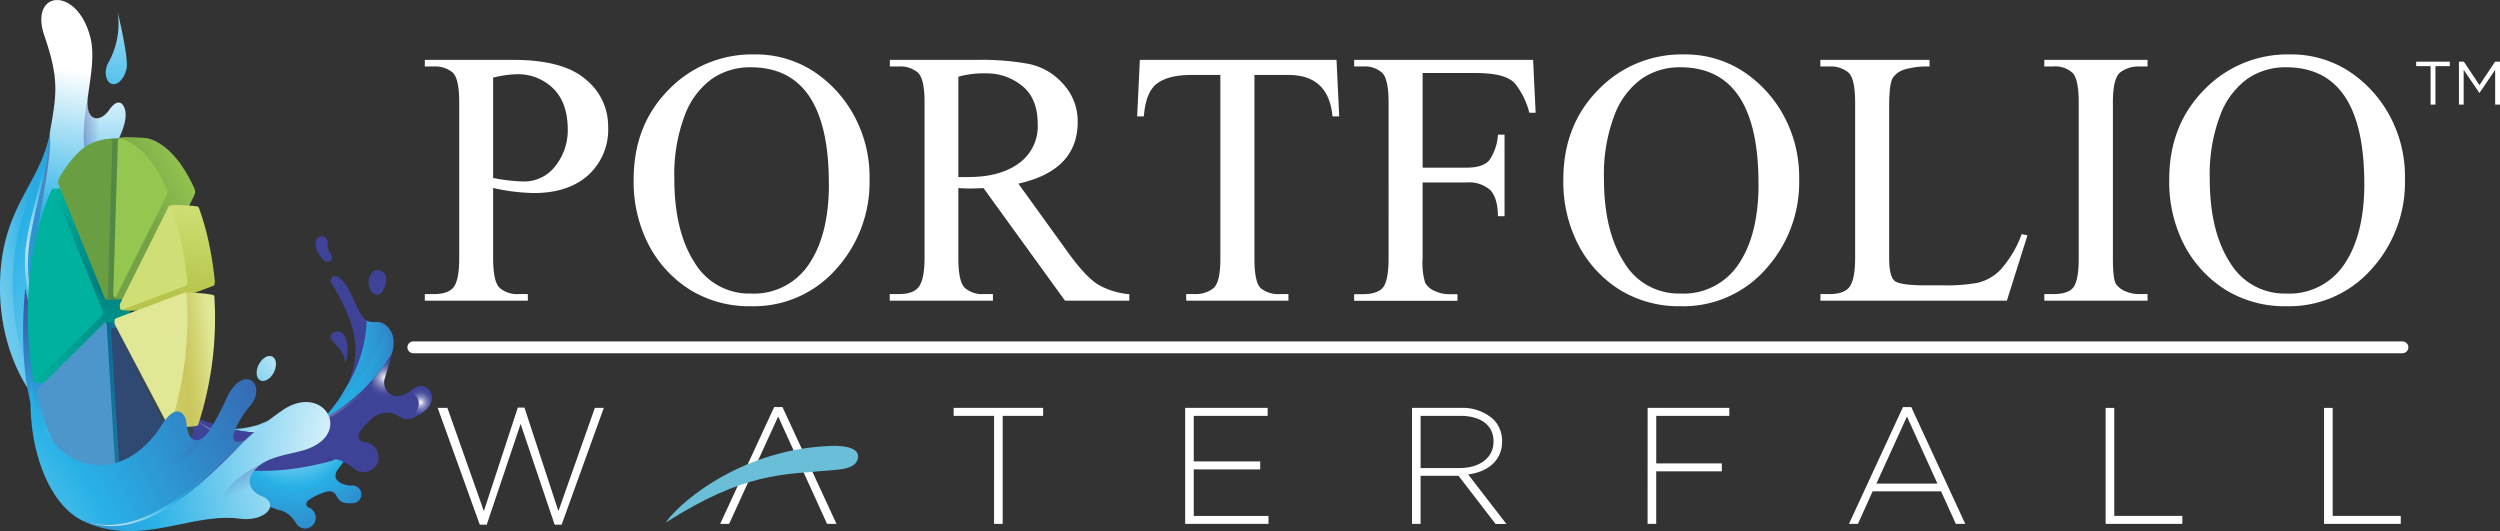 <svg xmlns="http://www.w3.org/2000/svg" xmlns:xlink="http://www.w3.org/1999/xlink" width="921.98" height="195.86" viewBox="0 0 921.98 195.86">
  <rect x="0" y="0" width="921.98" height="195.86" fill="#333333" stroke="none"/>
  <defs>
    <style>
      .cls-1 {
        fill: url(#radial-gradient);
      }

      .cls-2 {
        fill: url(#linear-gradient);
      }

      .cls-3 {
        opacity: 0.1;
      }

      .cls-21, .cls-3 {
        isolation: isolate;
      }

      .cls-4 {
        fill: url(#radial-gradient-2);
      }

      .cls-5 {
        fill: url(#radial-gradient-3);
      }

      .cls-6 {
        fill: url(#linear-gradient-2);
      }

      .cls-7 {
        fill: url(#linear-gradient-3);
      }

      .cls-8 {
        fill: url(#radial-gradient-4);
      }

      .cls-9 {
        fill: url(#radial-gradient-5);
      }

      .cls-10 {
        fill: url(#radial-gradient-6);
      }

      .cls-11 {
        fill: url(#radial-gradient-7);
      }

      .cls-12 {
        fill: url(#radial-gradient-8);
      }

      .cls-13 {
        fill: url(#radial-gradient-9);
      }

      .cls-14 {
        fill: url(#radial-gradient-10);
      }

      .cls-15 {
        fill: url(#radial-gradient-11);
      }

      .cls-16 {
        fill: url(#linear-gradient-4);
      }

      .cls-17 {
        fill: url(#linear-gradient-5);
      }

      .cls-18 {
        fill: url(#radial-gradient-12);
      }

      .cls-19 {
        fill: url(#radial-gradient-13);
      }

      .cls-20 {
        fill: url(#radial-gradient-14);
      }

      .cls-21 {
        opacity: 0;
      }

      .cls-22, .cls-23, .cls-24, .cls-25, .cls-26, .cls-27, .cls-28, .cls-29, .cls-30, .cls-31, .cls-32, .cls-47, .cls-48, .cls-49, .cls-50, .cls-51, .cls-52, .cls-55 {
        fill-rule: evenodd;
      }

      .cls-22 {
        fill: url(#radial-gradient-15);
      }

      .cls-23 {
        fill: url(#linear-gradient-6);
      }

      .cls-24 {
        fill: url(#radial-gradient-16);
      }

      .cls-25 {
        fill: url(#linear-gradient-7);
      }

      .cls-26 {
        fill: url(#linear-gradient-8);
      }

      .cls-27 {
        fill: url(#radial-gradient-17);
      }

      .cls-28 {
        fill: url(#radial-gradient-18);
      }

      .cls-29 {
        fill: url(#linear-gradient-9);
      }

      .cls-30 {
        fill: url(#linear-gradient-10);
      }

      .cls-31 {
        fill: url(#linear-gradient-11);
      }

      .cls-32 {
        fill: url(#radial-gradient-19);
      }

      .cls-33 {
        fill: url(#linear-gradient-12);
      }

      .cls-34 {
        fill: url(#linear-gradient-13);
      }

      .cls-35 {
        fill: url(#linear-gradient-14);
      }

      .cls-36 {
        fill: url(#linear-gradient-15);
      }

      .cls-37 {
        fill: url(#linear-gradient-16);
      }

      .cls-38 {
        fill: url(#linear-gradient-17);
      }

      .cls-39 {
        fill: url(#linear-gradient-18);
      }

      .cls-40 {
        fill: #e0e895;
      }

      .cls-41 {
        fill: #2f4972;
      }

      .cls-42 {
        fill: #4c96cc;
      }

      .cls-43 {
        fill: #00b19d;
      }

      .cls-44 {
        fill: #699e42;
      }

      .cls-45 {
        fill: #95c64f;
      }

      .cls-46 {
        fill: #cfdf75;
      }

      .cls-47 {
        fill: url(#radial-gradient-20);
      }

      .cls-48 {
        fill: url(#radial-gradient-21);
      }

      .cls-49 {
        fill: url(#linear-gradient-19);
      }

      .cls-50 {
        fill: url(#radial-gradient-22);
      }

      .cls-51 {
        fill: url(#radial-gradient-23);
      }

      .cls-52 {
        fill: url(#linear-gradient-20);
      }

      .cls-53 {
        fill: #fff;
      }

      .cls-54 {
        fill: #6bbed7;
      }

      .cls-55 {
        fill: url(#radial-gradient-24);
      }
    </style>
    <radialGradient id="radial-gradient" cx="6665.43" cy="-23788.09" r="67.6" gradientTransform="translate(20240.14 6863.76) rotate(-90) scale(1 0.85)" gradientUnits="userSpaceOnUse">
      <stop offset="0" stop-color="#fff"/>
      <stop offset="0.5" stop-color="#28b1e6"/>
      <stop offset="1" stop-color="#3e4398"/>
    </radialGradient>
    <linearGradient id="linear-gradient" x1="5708.76" y1="-22369.55" x2="5709.02" y2="-22369.38" gradientTransform="matrix(0, 1, 1, 0, 22495.31, -5545.5)" gradientUnits="userSpaceOnUse">
      <stop offset="0.01" stop-color="#2e6791"/>
      <stop offset="0.39" stop-color="#5cbe87"/>
      <stop offset="1" stop-color="#47c2da"/>
    </linearGradient>
    <radialGradient id="radial-gradient-2" cx="9200.43" cy="-23316.57" r="69.1" gradientTransform="matrix(-0.3, 0.94, 0.79, 0.35, 21325.83, -283.15)" xlink:href="#radial-gradient"/>
    <radialGradient id="radial-gradient-3" cx="-1321.03" cy="-3332.36" r="29.38" gradientTransform="matrix(0.85, 0, 0, -1.45, 1217.35, -4664.33)" gradientUnits="userSpaceOnUse">
      <stop offset="0" stop-color="#fff"/>
      <stop offset="0.5" stop-color="#28b1e6"/>
    </radialGradient>
    <linearGradient id="linear-gradient-2" x1="8694.38" y1="-21969.63" x2="8694.36" y2="-21969.63" gradientTransform="matrix(-0.35, 0.94, 0.94, 0.35, 23767.21, -283.29)" gradientUnits="userSpaceOnUse">
      <stop offset="0.01" stop-color="#3a7093"/>
      <stop offset="0.39" stop-color="#5cbe87"/>
      <stop offset="1" stop-color="#47c2da"/>
    </linearGradient>
    <linearGradient id="linear-gradient-3" x1="8739.91" y1="-22034.83" x2="8739.91" y2="-22034.83" xlink:href="#linear-gradient-2"/>
    <radialGradient id="radial-gradient-4" cx="9200.53" cy="-23308.21" r="47.48" gradientTransform="matrix(-0.3, 0.94, 0.79, 0.35, 21325.5, -283.27)" xlink:href="#radial-gradient"/>
    <radialGradient id="radial-gradient-5" cx="9165.84" cy="-23329.26" r="25.91" gradientTransform="matrix(-0.3, 0.94, 0.79, 0.35, 21325.5, -283.27)" xlink:href="#radial-gradient"/>
    <radialGradient id="radial-gradient-6" cx="9178.63" cy="-22914.02" r="56.69" gradientTransform="matrix(-0.3, 0.94, 0.68, 0.3, 18519.74, -1528.42)" xlink:href="#radial-gradient"/>
    <radialGradient id="radial-gradient-7" cx="7862.24" cy="-29046.22" r="99.18" gradientTransform="matrix(0.85, 0.04, 0.03, -1.05, -5551.56, -30605.7)" gradientUnits="userSpaceOnUse">
      <stop offset="0" stop-color="#fff"/>
      <stop offset="0.37" stop-color="#72c2ec"/>
      <stop offset="0.5" stop-color="#28b1e6"/>
      <stop offset="1" stop-color="#3e4398"/>
    </radialGradient>
    <radialGradient id="radial-gradient-8" cx="8778.93" cy="-22103.56" r="23.82" gradientTransform="matrix(-0.35, 0.94, 0.92, 0.35, 23555.78, -283.27)" gradientUnits="userSpaceOnUse">
      <stop offset="0" stop-color="#fff"/>
      <stop offset="0.12" stop-color="#fff" stop-opacity="0.79"/>
      <stop offset="0.24" stop-color="#fff" stop-opacity="0.58"/>
      <stop offset="0.37" stop-color="#fff" stop-opacity="0.4"/>
      <stop offset="0.5" stop-color="#fff" stop-opacity="0.26"/>
      <stop offset="0.63" stop-color="#fff" stop-opacity="0.15"/>
      <stop offset="0.75" stop-color="#fff" stop-opacity="0.06"/>
      <stop offset="0.88" stop-color="#fff" stop-opacity="0.02"/>
      <stop offset="1" stop-color="#fff" stop-opacity="0"/>
    </radialGradient>
    <radialGradient id="radial-gradient-9" cx="155.07" cy="-4407.5" r="5.24" gradientTransform="matrix(1, 0, 0, -1, 0, -4259.09)" xlink:href="#radial-gradient-8"/>
    <radialGradient id="radial-gradient-10" cx="141.95" cy="-4398.4" r="7.34" gradientTransform="matrix(1, 0, 0, -1, 0, -4259.09)" xlink:href="#radial-gradient-8"/>
    <radialGradient id="radial-gradient-11" cx="-1290.83" cy="-4400.25" fx="-1322.589" fy="-4362.953" r="54.05" gradientTransform="matrix(0.85, 0, 0, -1, 1217.35, -4259.09)" xlink:href="#radial-gradient"/>
    <linearGradient id="linear-gradient-4" x1="119.56" y1="-4396.44" x2="145.12" y2="-4396.44" gradientTransform="matrix(1, 0, 0, -1, 0, -4259.09)" gradientUnits="userSpaceOnUse">
      <stop offset="0" stop-color="#23b1e6"/>
      <stop offset="1" stop-color="#23b1e6" stop-opacity="0"/>
    </linearGradient>
    <linearGradient id="linear-gradient-5" x1="8720.1" y1="-21991.86" x2="8719.66" y2="-21991.86" xlink:href="#linear-gradient-2"/>
    <radialGradient id="radial-gradient-12" cx="78.79" cy="-4417.12" r="9.39" gradientTransform="matrix(1, 0, 0, -1, 0, -4259.09)" xlink:href="#radial-gradient-8"/>
    <radialGradient id="radial-gradient-13" cx="110.7" cy="-4404.23" r="26.13" gradientTransform="matrix(1, 0, 0, -1, 0, -4259.09)" xlink:href="#radial-gradient-8"/>
    <radialGradient id="radial-gradient-14" cx="-1304.95" cy="-4410.37" r="74.37" gradientTransform="matrix(0.85, 0, 0, -1, 1217.35, -4259.09)" gradientUnits="userSpaceOnUse">
      <stop offset="0" stop-color="#fff"/>
      <stop offset="0.38" stop-color="#28b1e6"/>
      <stop offset="1" stop-color="#3e4398"/>
    </radialGradient>
    <radialGradient id="radial-gradient-15" cx="15379.64" cy="-2070.78" r="376.82" gradientTransform="translate(8272.71 -1450.33) rotate(180) scale(0.53 0.7)" xlink:href="#radial-gradient"/>
    <linearGradient id="linear-gradient-6" x1="10718.55" y1="-4415.83" x2="10775.09" y2="-4415.83" gradientTransform="translate(10795.08 -4259.09) rotate(180)" gradientUnits="userSpaceOnUse">
      <stop offset="0" stop-color="#3e4398"/>
      <stop offset="1" stop-color="#3e4398" stop-opacity="0"/>
    </linearGradient>
    <radialGradient id="radial-gradient-16" cx="15535.67" cy="-1947.17" r="347.15" gradientTransform="translate(8272.71 -1450.33) rotate(180) scale(0.53 0.7)" gradientUnits="userSpaceOnUse">
      <stop offset="0.47" stop-color="#fff"/>
      <stop offset="0.7" stop-color="#28b1e6"/>
      <stop offset="1" stop-color="#216fb6"/>
    </radialGradient>
    <linearGradient id="linear-gradient-7" x1="10777.31" y1="-4287.94" x2="10777.31" y2="-4360.81" xlink:href="#linear-gradient-6"/>
    <linearGradient id="linear-gradient-8" x1="10773.9" y1="-4306.58" x2="10758.22" y2="-4306.58" xlink:href="#linear-gradient-6"/>
    <radialGradient id="radial-gradient-17" cx="15473.48" cy="-2304.82" r="331.24" gradientTransform="translate(8272.71 -1450.33) rotate(180) scale(0.53 0.7)" xlink:href="#radial-gradient"/>
    <radialGradient id="radial-gradient-18" cx="15608.02" cy="-2199.67" r="95.02" gradientTransform="translate(8272.71 -1450.33) rotate(180) scale(0.53 0.7)" xlink:href="#radial-gradient"/>
    <linearGradient id="linear-gradient-9" x1="10768.44" y1="-4392.43" x2="10757.42" y2="-4410.57" xlink:href="#linear-gradient-6"/>
    <linearGradient id="linear-gradient-10" x1="10731.69" y1="-4396.02" x2="10763.81" y2="-4396.02" xlink:href="#linear-gradient-6"/>
    <linearGradient id="linear-gradient-11" x1="10824.06" y1="-4360.3" x2="10783.65" y2="-4360.3" gradientTransform="translate(10795.08 -4259.09) rotate(180)" gradientUnits="userSpaceOnUse">
      <stop offset="0" stop-color="#fff"/>
      <stop offset="1" stop-color="#fff" stop-opacity="0"/>
    </linearGradient>
    <radialGradient id="radial-gradient-19" cx="-279.17" cy="-4240.4" r="113.12" gradientTransform="matrix(0.95, 0, 0, -0.95, 267.28, -3821.15)" xlink:href="#radial-gradient"/>
    <linearGradient id="linear-gradient-12" x1="29.4" y1="-4400.97" x2="29.4" y2="-4329.32" gradientTransform="matrix(1, 0, 0, -1, 0, -4259.09)" gradientUnits="userSpaceOnUse">
      <stop offset="0" stop-color="#00b19d"/>
      <stop offset="0.51" stop-color="#00807f"/>
      <stop offset="1" stop-color="#00b19d"/>
    </linearGradient>
    <linearGradient id="linear-gradient-13" x1="23.79" y1="-4409.26" x2="53.07" y2="-4409.26" gradientTransform="matrix(1, 0, 0, -1, 0, -4259.09)" gradientUnits="userSpaceOnUse">
      <stop offset="0" stop-color="#4c96cc"/>
      <stop offset="0.5" stop-color="#046689"/>
      <stop offset="1" stop-color="#4c96cc"/>
    </linearGradient>
    <linearGradient id="linear-gradient-14" x1="56.34" y1="-4438.41" x2="56.34" y2="-4379.66" gradientTransform="matrix(1, 0, 0, -1, 0, -4259.09)" gradientUnits="userSpaceOnUse">
      <stop offset="0.5" stop-color="#3b454e"/>
      <stop offset="1" stop-color="#2f4972"/>
    </linearGradient>
    <linearGradient id="linear-gradient-15" x1="31.61" y1="-4339.91" x2="51.61" y2="-4339.91" gradientTransform="matrix(1, 0, 0, -1, 0, -4259.09)" gradientUnits="userSpaceOnUse">
      <stop offset="0" stop-color="#699e42"/>
      <stop offset="0.5" stop-color="#518944"/>
      <stop offset="1" stop-color="#699e42"/>
    </linearGradient>
    <linearGradient id="linear-gradient-16" x1="27.01" y1="-4349.92" x2="74.07" y2="-4326.61" gradientTransform="matrix(1, 0, 0, -1, 0, -4259.09)" gradientUnits="userSpaceOnUse">
      <stop offset="0.51" stop-color="#76a247"/>
      <stop offset="1" stop-color="#95c64f"/>
    </linearGradient>
    <linearGradient id="linear-gradient-17" x1="60.23" y1="-4380.62" x2="66.37" y2="-4334" gradientTransform="matrix(1, 0, 0, -1, 0, -4259.09)" gradientUnits="userSpaceOnUse">
      <stop offset="0.3" stop-color="#b7c54c"/>
      <stop offset="1" stop-color="#cfdf75"/>
    </linearGradient>
    <linearGradient id="linear-gradient-18" x1="51.83" y1="-4393.81" x2="78.48" y2="-4390.57" gradientTransform="matrix(1, 0, 0, -1, 0, -4259.09)" gradientUnits="userSpaceOnUse">
      <stop offset="0" stop-color="#e0e895"/>
      <stop offset="0.04" stop-color="#dfe58f"/>
      <stop offset="0.26" stop-color="#d5d575"/>
      <stop offset="0.45" stop-color="#cdcb62"/>
      <stop offset="0.6" stop-color="#cbc65e"/>
      <stop offset="0.7" stop-color="#cecc65"/>
      <stop offset="0.86" stop-color="#d7d97d"/>
      <stop offset="1" stop-color="#e0e895"/>
    </linearGradient>
    <radialGradient id="radial-gradient-20" cx="-3463.11" cy="-6095.76" r="274.09" gradientTransform="matrix(0.74, 0.22, 0.18, -0.93, 3609.37, -4648.71)" xlink:href="#radial-gradient"/>
    <radialGradient id="radial-gradient-21" cx="-3288.68" cy="-5905.37" r="113.52" gradientTransform="matrix(0.74, 0.22, 0.18, -0.93, 3609.37, -4648.71)" xlink:href="#radial-gradient"/>
    <linearGradient id="linear-gradient-19" x1="-970.28" y1="-5687.97" x2="-995.34" y2="-5674.39" gradientTransform="matrix(0.97, 0.23, 0.23, -0.97, 2352.94, -5127.22)" xlink:href="#linear-gradient-6"/>
    <radialGradient id="radial-gradient-22" cx="-3246.47" cy="-5945.13" r="219.62" gradientTransform="matrix(0.74, 0.22, 0.18, -0.93, 3609.37, -4648.71)" xlink:href="#radial-gradient"/>
    <radialGradient id="radial-gradient-23" cx="-3357.67" cy="-6016.4" r="76.33" gradientTransform="matrix(0.74, 0.22, 0.18, -0.93, 3609.37, -4648.71)" xlink:href="#radial-gradient"/>
    <linearGradient id="linear-gradient-20" x1="-974.18" y1="-5670.84" x2="-960.39" y2="-5692.02" gradientTransform="matrix(0.97, 0.23, 0.23, -0.97, 2352.94, -5127.22)" xlink:href="#linear-gradient-6"/>
    <radialGradient id="radial-gradient-24" cx="10927.06" cy="-4376.17" r="169.67" gradientTransform="translate(9442.41 -4625.54) rotate(180) scale(0.86 1.04)" gradientUnits="userSpaceOnUse">
      <stop offset="0.2" stop-color="#ddedf9"/>
      <stop offset="0.25" stop-color="#fff"/>
      <stop offset="0.69" stop-color="#28b1e6"/>
      <stop offset="1" stop-color="#3e4398"/>
    </radialGradient>
  </defs>
  <g id="Layer_2" data-name="Layer 2">
    <g id="Graphics">
      <g>
        <path id="fullLogo" class="cls-1" d="M113.13,194.84a3.83,3.83,0,0,1-2.92-.75,2.87,2.87,0,0,1-.87-.93h0l-.13-.23a12.79,12.79,0,0,0-2.69-3.13,10.78,10.78,0,0,0-1.12-.79,7.3,7.3,0,0,0-2.46-.9,2.79,2.79,0,0,1-.57-.14c-1.91-.69-3.81-1.43-5.66-2.26l-.57.17c-1.13-.11-2.26-.24-3.38-.41a76.91,76.91,0,0,1-46.66-26.12c-15.82-19.29-16-41.45-14.27-55.37A26.4,26.4,0,0,1,38.3,89.17a1.07,1.07,0,0,1,.16-.14,6.31,6.31,0,0,1,1.15,0,5.91,5.91,0,0,1,5.61,6.19,5.67,5.67,0,0,1-.29,1.54c-7.15,21.25,3.87,46,23.18,55.12l.12,0a84.59,84.59,0,0,0,25.44,12.94,98.92,98.92,0,0,0,32.62,4.19c.77-.43,1.52-.86,2.27-1.33l-.15.21-1.69,2.31-2.29,3.13a3.5,3.5,0,0,0-.71,1.81c-.21,1.84,1.59,3.11,3.72,3.64a6.84,6.84,0,0,0,2.21.27l.43,0a3.25,3.25,0,0,1,.59,6.43h0l-.54.06H130a14.43,14.43,0,0,1-1.74,0,4.7,4.7,0,0,1-2.85-.89,14.1,14.1,0,0,1-1.68-2.44c-1.67-2.05-4.24-.65-6.37.2a20.29,20.29,0,0,0-3.62,2A1.67,1.67,0,0,0,113,186a1.23,1.23,0,0,0,0,.19c.21,1,1.06,1,1.69,1.44a2.05,2.05,0,0,1,.38.34,3.94,3.94,0,0,1,.38,5.56,3.88,3.88,0,0,1-2.31,1.3Z"/>
        <path id="fullLogo-2" class="cls-2" d="M130.08,179.07l-.44,0,.38,0Z"/>
        <polygon id="fullLogo-3" class="cls-3" points="68.07 151.06 68.06 151.06 68.07 151.06 68.07 151.06"/>
        <path id="fullLogo-4" class="cls-3" d="M98.45,166.05c-.74-.21-1.48-.43-2.21-.66C97,165.62,97.71,165.84,98.45,166.05Z"/>
        <path id="fullLogo-5" class="cls-4" d="M144.54,130.32a13.17,13.17,0,0,0,.44-5.82,7.84,7.84,0,0,0-1.91-3.77,5.76,5.76,0,0,0-3.89-2,13.53,13.53,0,0,1-3.05-.1,5,5,0,0,1-2.4-1.94c-3.1-4.18-4-9.8-7.67-13.4-.89-.81-2.16-2-3.39-1.19a1.91,1.91,0,0,0-.34,2.56,75.61,75.61,0,0,1,4.74,8.65c7,14.76,4.4,25.6-3.88,36.39-.34.45-.7.9-1.07,1.35h0s-1,1.35-2.57,3.08A65,65,0,0,0,144.54,130.32Z"/>
        <path id="fullLogo-6" class="cls-5" d="M95.22,156.69a36.54,36.54,0,0,1-9.91,1.55A50.13,50.13,0,0,0,114,156.59a3.11,3.11,0,0,1-1.33-3.66l0-.08a2.52,2.52,0,0,1,.12-.29v0a5.87,5.87,0,0,0,.79-3.61h0"/>
        <polygon id="fullLogo-7" class="cls-6" points="143.39 134.19 143.39 134.19 143.4 134.17 143.39 134.19"/>
        <polygon id="fullLogo-8" class="cls-7" points="66.35 153.9 66.35 153.9 66.35 153.9 66.35 153.9"/>
        <path id="fullLogo-9" class="cls-8" d="M127.34,133.81a10.45,10.45,0,0,0-1.51-4.22c-1-1.62-2.53-2.88-3.63-4.45a1.56,1.56,0,0,1-.33-.7c-.09-.77.73-1.63,1.56-2a2.87,2.87,0,0,1,2.92.47,4.93,4.93,0,0,1,1.36,2.5,15.55,15.55,0,0,1-.26,8.42"/>
        <path id="fullLogo-10" class="cls-9" d="M122.34,95.65a1.83,1.83,0,0,0-.35-2h0a5.18,5.18,0,0,1-1.16-3.1,5.67,5.67,0,0,0-.18-2.17,2.2,2.2,0,0,0-2.61-1.1,2.69,2.69,0,0,0-1.66,2.25,5.75,5.75,0,0,0,.58,3,10.9,10.9,0,0,0,1.88,2.86,3.45,3.45,0,0,0,1.31,1A1.78,1.78,0,0,0,122.34,95.65Z"/>
        <path id="fullLogo-11" class="cls-10" d="M138.19,108.48a2.1,2.1,0,0,0,2.71-.83,7.74,7.74,0,0,0,1.53-4.59,4.84,4.84,0,0,0-.42-1.83A3,3,0,0,0,137.9,100a2.94,2.94,0,0,0-.47.31,5.3,5.3,0,0,0-1.31,5.21A4.31,4.31,0,0,0,138.19,108.48Z"/>
        <path id="fullLogo-12" class="cls-3" d="M131.52,164.07a83.73,83.73,0,0,1-36.85-1.88c-7.63-2.09-16.7-4.92-23.21-9.5a36.54,36.54,0,0,1-5.39-2.21,84.69,84.69,0,0,0,25.05,13.69,101.29,101.29,0,0,0,33.43,5.28C124.85,169.23,128.88,164.89,131.52,164.07Z"/>
        <path id="fullLogo-13" class="cls-3" d="M130.64,148.71c2.79-1.23,5.53-2.59,8.22-4.05l.33-.32C136.39,145.91,133.54,147.38,130.64,148.71Z"/>
        <path id="fullLogo-14" class="cls-11" d="M67.25,151.45h0a84.57,84.57,0,0,0,30.43,15.48,91.33,91.33,0,0,0,21.86,2.39h0a9.94,9.94,0,0,1,4.1,0,13,13,0,0,1,1.85.52,17.47,17.47,0,0,1,5,2.92l.28.23h0a4,4,0,0,0,1.59.84,5.72,5.72,0,0,0,7-3.34,1.52,1.52,0,0,0,.15-.5,5.89,5.89,0,0,0-3.44-6.61,2.61,2.61,0,0,0-.67-.27c-1-.24-2.19.08-2.91-1.13a2.56,2.56,0,0,1-.11-.24,2.39,2.39,0,0,1,.34-2.5,29.64,29.64,0,0,1,3.92-4.38,8.4,8.4,0,0,1,8.9-2.17,20.24,20.24,0,0,0,3.74,1.83,6.57,6.57,0,0,0,4.11-.92c2.91-1.44,5.86-3.49,5.93-6.92a4.32,4.32,0,0,0-3.23-4.24,5,5,0,0,0-4.33,1.53,10.91,10.91,0,0,1-4,1.94,4.74,4.74,0,0,1-5.87-3.24c0-.15-.07-.3-.1-.45a5.18,5.18,0,0,1,.13-2.76l1.63-5.26c.63-2,1-3.85,1-3.85S118.3,178.2,67.25,151.45Z"/>
        <path id="fullLogo-15" class="cls-12" d="M131.78,157.07a29.09,29.09,0,0,0-3.92,4.38,2.37,2.37,0,0,0-.35,2.5l.12.24c.72,1.21,1.89.88,2.91,1.13a2.77,2.77,0,0,1,.67.27,5.88,5.88,0,0,1,3.44,6.6,1.52,1.52,0,0,1-.16.51,7.51,7.51,0,0,1-.84,1.34,5.84,5.84,0,0,0,5.72-3.59,1.52,1.52,0,0,0,.15-.5,5.88,5.88,0,0,0-3.44-6.61,2.61,2.61,0,0,0-.67-.27c-1-.24-2.19.08-2.91-1.13a2.56,2.56,0,0,1-.11-.24,2.39,2.39,0,0,1,.34-2.5,29.64,29.64,0,0,1,3.92-4.38l.49-.4A10,10,0,0,0,131.78,157.07Z"/>
        <path id="fullLogo-16" class="cls-13" d="M151.77,143.93a9.64,9.64,0,0,1-1,.65l.42.07a4.31,4.31,0,0,1,3.23,4.24,6.94,6.94,0,0,1-3.6,5.59,9.27,9.27,0,0,0,2.55-.92c2.9-1.44,5.86-3.49,5.93-6.92a4.32,4.32,0,0,0-3.23-4.24A5,5,0,0,0,151.77,143.93Z"/>
        <path id="fullLogo-17" class="cls-14" d="M137.05,141.67a5.18,5.18,0,0,0-.14,2.76,4.74,4.74,0,0,0,5.53,3.8,3.69,3.69,0,0,0,.45-.11,10.87,10.87,0,0,0,4-1.94l.23-.17a4.75,4.75,0,0,1-5.33-3.83,5.08,5.08,0,0,1,.13-2.76l1.63-5.26c.63-2,1-3.85,1-3.85a59.54,59.54,0,0,1-6.92,9.47Z"/>
        <path id="fullLogo-18" class="cls-15" d="M144.54,130.32a13.17,13.17,0,0,0,.44-5.82,7.84,7.84,0,0,0-1.91-3.77,5.76,5.76,0,0,0-3.89-2,13.53,13.53,0,0,1-3.05-.1,3.56,3.56,0,0,1-.88-.42,50.13,50.13,0,0,1-7.92,25.18,47,47,0,0,1-4.14,6.31c-.34.45-.7.9-1.07,1.35h0s-1,1.35-2.57,3.08A65,65,0,0,0,144.54,130.32Z"/>
        <path id="fullLogo-19" class="cls-16" d="M119.56,154.13a65,65,0,0,0,25-23.81,13.17,13.17,0,0,0,.44-5.82,7.84,7.84,0,0,0-1.91-3.77s-.1-.1-.15-.15A95.44,95.44,0,0,1,119.56,154.13Z"/>
        <path id="fullLogo-20" class="cls-17" d="M113.67,150.11c0,.12-.09.25-.14.37a.24.24,0,0,1,0-.08Z"/>
        <path id="fullLogo-21" class="cls-18" d="M68.89,152.28c-.54-.27-1.09-.54-1.64-.83a90.55,90.55,0,0,0,23.07,13.16A91.38,91.38,0,0,1,68.89,152.28Z"/>
        <path id="fullLogo-22" class="cls-19" d="M143.62,133.91c.59-1.93.93-3.6.93-3.6s-23,41.89-67.7,25.42C114.58,170.31,137.07,143.46,143.62,133.91Z"/>
        <path id="fullLogo-23" class="cls-3" d="M92.74,185.46a76,76,0,0,1-50.14-30.7c-9.75-14.25-13-32.15-11-49.2h0a31.36,31.36,0,0,1,2.77-10.63h0A21.52,21.52,0,0,1,38.46,89c-8.56,1.69-11.52,14.29-13.09,21.66A64.25,64.25,0,0,0,30.42,153c11.31,23.37,39.94,40.75,65.71,32.91C95,185.77,93.87,185.64,92.74,185.46Z"/>
        <path id="fullLogo-24" class="cls-20" d="M122.57,169.91l.68-.48h1.06a11.51,11.51,0,0,1,1.18.36,10.32,10.32,0,0,1,1.19.5l-2.25,3.07a3.5,3.5,0,0,0-.71,1.81c-.21,1.84,1.59,3.11,3.72,3.64a6.82,6.82,0,0,0,2.2.27l.44,0a3.25,3.25,0,0,1,.59,6.43h0l-.54.06H130a14.43,14.43,0,0,1-1.74,0,4.7,4.7,0,0,1-2.85-.89,14.1,14.1,0,0,1-1.68-2.44c-1.68-2.05-4.24-.65-6.37.2a20.29,20.29,0,0,0-3.62,2A1.67,1.67,0,0,0,113,186a1.23,1.23,0,0,0,0,.19c.21,1,1.06,1,1.69,1.44a2.05,2.05,0,0,1,.38.34,3.95,3.95,0,0,1-1.93,6.86,3.83,3.83,0,0,1-2.92-.75,2.87,2.87,0,0,1-.87-.93h0c0-.08-.1-.15-.14-.23a12.79,12.79,0,0,0-2.69-3.13,10.78,10.78,0,0,0-1.12-.79,7.51,7.51,0,0,0-2.46-.9,2.7,2.7,0,0,1-.56-.14c-1.92-.69-3.81-1.43-5.67-2.26l-.57.17c-1.13-.11-2.26-.24-3.38-.41A76.86,76.86,0,0,1,46.1,159.35a66.21,66.21,0,0,1-14.74-37.24h0C32.31,122.83,49.11,190,122.57,169.91Z"/>
        <path id="fullLogo-25" class="cls-21" d="M37.26,89.36C30,91.8,27.17,102.46,25.62,109.54A56,56,0,0,1,37.26,89.36Z"/>
        <path id="fullLogo-26" class="cls-22" d="M43.81,154.91c2.92-2.23,1.81-4-.17-4.73-2.14-.76-3.78-2.24-3-4.21a12.92,12.92,0,0,0,2.09,2.34c2.23,2,3.87,2.65,5.14,5.88a42.19,42.19,0,0,0,4.11,8.3l-1,.5a33.23,33.23,0,0,1-7.37.82,36.47,36.47,0,0,1-24.93-10.37C26,159.42,37.61,159.66,43.81,154.91Z"/>
        <path id="fullLogo-27" class="cls-23" d="M43.81,154.91a9.39,9.39,0,0,0,.94-.84c1.16,1,1.31,2.55-1.17,4-6.44,3.91-18,1.64-24.7-4.47l-.23-.2C26,159.42,37.61,159.66,43.81,154.91Z"/>
        <path id="fullLogo-28" class="cls-24" d="M18.36,49c2.46-14,3.63-19.54-2-35.83-5.74-16.76,12.15-18.55,17,.76,1.61,6.49,0,14.72-.9,21.33-1.35,9.53,4.28,10.43,7.9,5.16,1.93-2.8,4-3.53,5.25-1.25C50.4,48,30.17,71,25.91,79.49c-7.93,15.63-10.53,34.3-.64,43.14a4.72,4.72,0,0,1-5.07.22c-5.74-2.88-10.48-13.49-9.87-28C10.89,81.18,18.63,61,18.36,49Z"/>
        <path id="fullLogo-29" class="cls-25" d="M18.36,49c1,12-5.39,32.92-5.09,46.62.37,15.75,3,22.46,12,27a4.72,4.72,0,0,1-5.07.22c-5.74-2.88-10.48-13.49-9.87-28C10.89,81.18,18.63,61,18.36,49Z"/>
        <path id="fullLogo-30" class="cls-26" d="M40.38,40.4c1.93-2.8,4-3.53,5.25-1.25,1.89,3.5-.15,9.22-3.55,15.38-9.08,10.78-14,5.06-9.6-19.29C31.13,44.77,36.76,45.67,40.38,40.4Z"/>
        <path id="fullLogo-31" class="cls-27" d="M18.36,49c.27,12.06-7.47,32.2-8,45.89-.61,14.49,4.13,25.1,9.87,28a4.72,4.72,0,0,0,5.07-.22,8.25,8.25,0,0,0,1.42-1.22,50.49,50.49,0,0,0,1.66,6.84l0,.06a3.92,3.92,0,0,0,1.81,5.24l.51.21c.38.7.77,1.39,1.19,2.05a16.64,16.64,0,0,0,6.88,5.86,13.06,13.06,0,0,0,1.94,4.3c-.79,2,.85,3.45,3,4.21,2,.72,3.09,2.5.17,4.73-6.2,4.76-17.77,4.51-25.16-1.47C7.38,143,0,125.65,0,106,0,76.43,15,68.17,18.36,49Z"/>
        <path id="fullLogo-32" class="cls-28" d="M18.36,49c.27,12.06-7.47,32.2-8,45.89-.61,14.49,4.13,25.1,9.87,28-6.08-1.73-11.56-13.8-11-28.28C9.79,80.9,18.09,60.45,18.36,49Z"/>
        <path id="fullLogo-33" class="cls-29" d="M40.08,145.07q.27.47.57.9c-.79,2,.85,3.45,3,4.21,2,.72,3.09,2.5.17,4.73C31,159.92,26.74,153.67,40.08,145.07Z"/>
        <path id="fullLogo-34" class="cls-30" d="M30.64,133.76c.38.7.77,1.39,1.19,2.05a16.57,16.57,0,0,0,4.9,4.79c-5.57,11.94-14,.08-8.41-12.29a3.92,3.92,0,0,0,1.81,5.24Z"/>
        <path id="fullLogo-35" class="cls-31" d="M9.64,75.7a90.11,90.11,0,0,0,9,77.74C7.38,143,0,125.65,0,106c0-29.6,15-37.86,18.36-57C17.39,57.62,13.09,66,9.64,75.7Z"/>
        <path id="fullLogo-36" class="cls-32" d="M9.32,106.17s-4.85,41.91,9.11,57.24c11,12.06,18.4,2.29,8-9.56S9.32,106.17,9.32,106.17Z"/>
        <path id="fullLogo-37" class="cls-33" d="M30,70.29l17.9,44a2.48,2.48,0,0,1-.21,2.26L23.31,140.73c-.33.33-10.47.83-10.6.07-4.27-24.16-1.68-52.73,6.63-71C19.6,69.25,29.79,69.68,30,70.29Z"/>
        <path id="fullLogo-38" class="cls-34" d="M29.71,176.38c-5.23-6.37-3.17-19.4-5.84-31.17a2.41,2.41,0,0,1,.32-1.94l14.28-24.21c.4-.39,11,.17,11.08,1.12l3.51,58.89c0,.8-.22,1.55-.58,1.61C46.78,181.74,34.75,182.52,29.71,176.38Z"/>
        <path id="fullLogo-39" class="cls-35" d="M65.57,146.72l5.68,10.81a2.82,2.82,0,0,1,.06,2.06,45.64,45.64,0,0,1-9.38,14.75,20.43,20.43,0,0,1-6.72,4.6c-.36.14-10.36.79-10.41,0l-3.6-57.52c-.08-1.3,10.59-.9,11,0Z"/>
        <path id="fullLogo-40" class="cls-36" d="M31.78,68A2.77,2.77,0,0,1,31.84,66c2-3.67-.86-9.73,1.52-12.09C37.3,50,46.7,51.09,51,51.28c.37,0,.65.72.63,1.53L49.9,109c0,1.25-10.62,2.21-11,1.27Z"/>
        <path id="fullLogo-41" class="cls-37" d="M71.77,71.82,53,109.33c-.43.86-10.9,1.5-10.86.22l2-58.58c0-.81,9.81-.09,10.18,0C61,52.67,67.11,59.26,71.8,69.76A2.82,2.82,0,0,1,71.77,71.82Z"/>
        <path id="fullLogo-42" class="cls-38" d="M79.22,103.7c.08.79-.16,1.57-.52,1.7L75,106.79,55.1,114.26c-.64.24-11.07.69-10.6-.27l18.17-38.1c.27-.55,10.36-.13,10.59.5a98.24,98.24,0,0,1,4.09,14.7C78.17,95.15,78.79,99.38,79.22,103.7Z"/>
        <path id="fullLogo-43" class="cls-39" d="M62.4,157.33l-9.77-37.45c-.41-.79-.22-2.29.32-2.49l15.27-9.53c.36-.14,10.77.44,10.82,1.24a127.47,127.47,0,0,1-6,47.7C72.85,157.44,62.67,157.86,62.4,157.33Z"/>
        <path id="fullLogo-44" class="cls-40" d="M62,157,42.46,119.88c-.42-.79-.23-2.29.31-2.49l25.34-9.51h0c.36-.14.71.42.75,1.22a127.47,127.47,0,0,1-6,47.7C62.67,157.44,62.25,157.52,62,157Z"/>
        <path id="fullLogo-45" class="cls-41" d="M55.39,146.72l5.69,10.81a2.77,2.77,0,0,1,.05,2.06,45.61,45.61,0,0,1-9.37,14.75,20.54,20.54,0,0,1-6.72,4.6c-.36.14-.7-.42-.75-1.23L41,122.64c-.07-1.3.61-2.13,1.06-1.28Z"/>
        <path id="fullLogo-46" class="cls-42" d="M25.73,172.86c-5.23-6.36-9.36-15.88-12-27.65a2.37,2.37,0,0,1,.32-1.94l24.45-24.21c.4-.39.85.17.9,1.12l3.52,58.89c0,.8-.22,1.55-.59,1.61C36.61,181.74,30.77,179,25.73,172.86Z"/>
        <path id="fullLogo-47" class="cls-43" d="M19.86,70.29l17.9,44a2.51,2.51,0,0,1-.22,2.26l-24.4,24.15c-.34.33-.73,0-.87-.77C8,115.79,10.62,88.47,18.93,70.22,19.19,69.65,19.61,69.68,19.86,70.29Z"/>
        <path id="fullLogo-48" class="cls-44" d="M21.6,68A2.77,2.77,0,0,1,21.67,66,39.43,39.43,0,0,1,28.3,56.9a16.87,16.87,0,0,1,12.51-5.62c.36,0,.65.72.62,1.53L39.73,109c0,1.26-.74,1.8-1.12.87Z"/>
        <path id="fullLogo-49" class="cls-45" d="M61.59,71.82,42.85,109.33c-.43.86-1.12.12-1.08-1.16l1.7-55.87c0-.81.35-1.42.71-1.33,6.64,1.7,12.76,8.29,17.45,18.79A2.77,2.77,0,0,1,61.59,71.82Z"/>
        <path id="fullLogo-50" class="cls-46" d="M69.05,103.7c.07.79-.17,1.57-.53,1.7l-3.7,1.39-19.89,7.47c-.64.24-1-1.51-.54-2.47L62.16,76.24c.27-.54.69-.48.92.15a98.27,98.27,0,0,1,4.1,14.7C68,95.15,68.62,99.38,69.05,103.7Z"/>
        <path id="fullLogo-51" class="cls-47" d="M91.33,139.85c-2.13-.23-5,1.49-7.51,6.42a99.92,99.92,0,0,1-6.56,12.51c-3.3,4.72-7.75,5.73-8.49-2.66-.36-4-3.92-7.76-9.22.75a35.15,35.15,0,0,1-9,9.9c-16.87,12.32-37.55-.08-38.89-26.3-2.29,21.7,5.18,45,18.9,51.61C53,199.3,72.83,178.19,90.65,162.17c-9.72,4.06-1.36-9.2,1-11.78C96.27,145.49,94.72,140.2,91.33,139.85Z"/>
        <path id="fullLogo-52" class="cls-48" d="M101.05,132c-1.19-1.37-3.44-.73-5,1.42s-1.88,5-.69,6.37,3.42.72,5-1.42S102.24,133.32,101.05,132Z"/>
        <path id="fullLogo-53" class="cls-49" d="M68.77,156.12c-.36-4-3.92-7.76-9.22.75-8.31,14.85,4.83,22.24,17.71,1.91C74,163.5,69.51,164.51,68.77,156.12Z"/>
        <path id="fullLogo-54" class="cls-50" d="M104.62,151a119.21,119.21,0,0,0-14,11.18c-17.82,16-37.67,37.13-60.13,29.91,20.67,9.94,39.92-3.15,57.73-.82,10,1.3,15.16-5.53,8.31-8.29-3.94-1.59-6-5.26-3-9.18,4.37-5.66,13.15-6,19.21-8C130.28,160,119.55,141.33,104.62,151Z"/>
        <path id="fullLogo-55" class="cls-51" d="M30.52,192.08c22.45,8.55,43.13-12.6,60.13-29.91C72.83,178.19,53,199.3,30.52,192.08Z"/>
        <path id="fullLogo-56" class="cls-52" d="M96.56,183c-3.94-1.59-6-5.26-3-9.18a12.74,12.74,0,0,1,3.27-2.94c-16.23,7.74-19.55,18-8.6,20.41C98.23,192.56,103.4,185.73,96.56,183Z"/>
        <path id="fullLogo-57" class="cls-53" d="M181.86,69.32V95.17q0,8.83,2.48,11.06a9.93,9.93,0,0,0,6.9,2.23h3.42v2.43h-38v-2.43h3.32q5.56,0,7.47-2.77t1.91-10.52V37.81q0-8.88-2.45-11.09a10,10,0,0,0-6.92-2.2h-3.33V22.08h32.55q18.45,0,26.76,7.17a22.15,22.15,0,0,1,8.31,17.39,22.74,22.74,0,0,1-7.39,18q-7.4,6.56-20,6.55A72.25,72.25,0,0,1,181.86,69.32Zm0-40.69v37a64,64,0,0,0,10.77,1.29A14.51,14.51,0,0,0,205,61a21.37,21.37,0,0,0,4.39-13.08q0-10-5.33-15.25a18.47,18.47,0,0,0-13.57-5.29A39.57,39.57,0,0,0,181.86,28.63Z"/>
        <path id="fullLogo-58" class="cls-53" d="M320.68,65.94a47.7,47.7,0,0,1-12.4,33.39A40.48,40.48,0,0,1,277,112.93a41.54,41.54,0,0,1-22.42-6,43.09,43.09,0,0,1-15.26-16.45,50.56,50.56,0,0,1-5.63-24.34q0-20,12.92-33.07a42.67,42.67,0,0,1,31.44-13A39.22,39.22,0,0,1,299.7,26.1a45.48,45.48,0,0,1,15.2,16.4A47.14,47.14,0,0,1,320.68,65.94Zm-15,1.79q0-42.92-28.87-42.92A24.81,24.81,0,0,0,262.66,29a29.13,29.13,0,0,0-10.1,13.47,61.32,61.32,0,0,0-3.87,23.42q0,19.35,7.42,30.86a23.42,23.42,0,0,0,20.77,11.51,24.32,24.32,0,0,0,21.45-10.84q7.38-10.84,7.37-29.7Z"/>
        <path id="fullLogo-59" class="cls-53" d="M416.49,110.89H392.77L362.71,69.37c-2.22.1-4,.15-5.41.15q-1.1,0-3.87-.15v25.8q0,8.83,2.46,11.06a9.75,9.75,0,0,0,6.82,2.23h3.47v2.43H328.13v-2.43h3.37q5.5,0,7.47-2.85t2-10.44V37.81q0-8.82-2.48-11.06a10,10,0,0,0-6.95-2.23h-3.37V22.08h32.35a95.77,95.77,0,0,1,19.12,1.54,23,23,0,0,1,12.53,7.44A20.14,20.14,0,0,1,397.44,45q0,17.85-21.88,22.72l18.36,25.45q6.84,9.48,11.63,12.11a28,28,0,0,0,10.94,3.22Zm-63.06-82.6v37h3.67q11.76,0,18.68-5.09A16.76,16.76,0,0,0,382.7,45.8q0-9.57-5.78-14.16a20.63,20.63,0,0,0-13.22-4.59A34.88,34.88,0,0,0,353.43,28.29Z"/>
        <path id="fullLogo-60" class="cls-53" d="M493.89,42.92h-2.48Q490,27.65,475.18,27.64H462.63V95.51q0,8.74,2.41,10.85a10.35,10.35,0,0,0,7,2.1h3.12v2.43h-37.7v-2.43h3.17a10.63,10.63,0,0,0,6.75-2.08q2.69-2.09,2.68-10.87V27.64H439.41q-8.39,0-12.63,3.1t-4.93,12.18h-2.48l1-20.84H492.9Z"/>
        <path id="fullLogo-61" class="cls-53" d="M566.33,41.58H564A28.33,28.33,0,0,0,558.88,31q-3.32-4.08-14.63-4.07h-19.6V61.83h16.17q6.25,0,8.54-2.88a18.87,18.87,0,0,0,3.07-9.28h2.43V79.74h-2.43q-.09-6.85-2.85-9.65a11.84,11.84,0,0,0-8.76-2.81H524.65V95.17a25.63,25.63,0,0,0,.94,9.13,7.16,7.16,0,0,0,3.5,3,12.09,12.09,0,0,0,5.18,1.19h3.23v2.44H499.4v-2.44h3.12c4,0,6.64-1,7.82-2.9s1.76-5.4,1.76-10.39V37.81q0-8.43-2.26-10.86a9.59,9.59,0,0,0-7.32-2.43H499.4V22.08h66Z"/>
        <path id="fullLogo-62" class="cls-53" d="M663.52,65.94a47.7,47.7,0,0,1-12.4,33.39,40.51,40.51,0,0,1-31.26,13.6,41.58,41.58,0,0,1-22.43-6,43.07,43.07,0,0,1-15.25-16.45,50.45,50.45,0,0,1-5.63-24.34q0-20,12.92-33.07a42.63,42.63,0,0,1,31.43-13,39.17,39.17,0,0,1,21.63,6.05,45.42,45.42,0,0,1,15.21,16.4A47.25,47.25,0,0,1,663.52,65.94Zm-15,1.79q0-42.92-28.88-42.92A24.76,24.76,0,0,0,605.5,29a29.13,29.13,0,0,0-10.1,13.47,61.13,61.13,0,0,0-3.87,23.42q0,19.35,7.42,30.86a23.39,23.39,0,0,0,20.76,11.51,24.34,24.34,0,0,0,21.46-10.84q7.37-10.84,7.37-29.7Z"/>
        <path id="fullLogo-63" class="cls-53" d="M747.72,86.78l-7.6,24.11H671.36v-2.43h3.32q5.61,0,7.54-2.85t1.94-10.49V37.81q0-8.88-2.51-11.09a10.15,10.15,0,0,0-7-2.2h-3.32V22.08H711.6v2.44a30.46,30.46,0,0,0-8.86,1,8.17,8.17,0,0,0-4.66,3.15q-1.37,2.12-1.37,10.59V95.12c0,4.46.65,7.27,1.94,8.41s5.21,1.71,11.76,1.71h6.5a64.4,64.4,0,0,0,12.4-.94,17.17,17.17,0,0,0,8.48-4.84,40.34,40.34,0,0,0,7.79-13.12Z"/>
        <path id="fullLogo-64" class="cls-53" d="M792,110.89H753.92v-2.43h3.17q6.1,0,7.82-2.87t1.71-10.42V37.81q0-8.39-2.19-10.84a9.38,9.38,0,0,0-7.34-2.45h-3.17V22.08H792v2.44H788.8a11,11,0,0,0-6.75,2.08q-2.84,2.08-2.83,11.21V95.17c0,5.22.38,8.41,1.14,9.55a7.73,7.73,0,0,0,3.55,2.73,12.44,12.44,0,0,0,4.89,1H792Z"/>
        <path id="fullLogo-65" class="cls-53" d="M886.93,65.94a47.7,47.7,0,0,1-12.4,33.39,40.5,40.5,0,0,1-31.26,13.6,41.54,41.54,0,0,1-22.42-6,43.09,43.09,0,0,1-15.26-16.45A50.56,50.56,0,0,1,800,66.14q0-20,12.92-33.07a42.65,42.65,0,0,1,31.43-13A39.23,39.23,0,0,1,866,26.1a45.48,45.48,0,0,1,15.2,16.4A47.14,47.14,0,0,1,886.93,65.94Zm-15,1.79q0-42.92-28.88-42.92A24.8,24.8,0,0,0,828.91,29a29.13,29.13,0,0,0-10.1,13.47,61.32,61.32,0,0,0-3.87,23.42q0,19.35,7.42,30.86a23.41,23.41,0,0,0,20.76,11.51,24.32,24.32,0,0,0,21.46-10.84q7.36-10.84,7.37-29.7Z"/>
        <path id="fullLogo-66" class="cls-53" d="M886,130.27H152.44a2.18,2.18,0,0,1,0-4.36H886a2.18,2.18,0,0,1,0,4.36Z"/>
        <path id="fullLogo-67" class="cls-53" d="M161.42,150.43H165l13.45,38.06,12.52-38.18h2.44l12.53,38.18,13.44-38.06h3.3L207.12,193.5h-2.57L192,156.35,179.5,193.5h-2.56Z"/>
        <path id="fullLogo-68" class="cls-53" d="M366.61,153.36H351.7v-2.93h33v2.93H369.78V193.2H366.6Z"/>
        <path id="fullLogo-69" class="cls-53" d="M437.08,150.43H467.5v2.93H440.25v16.8h24.5v2.94h-24.5v17.16h27.56v2.94H437.08Z"/>
        <path id="fullLogo-70" class="cls-53" d="M520.74,150.43h18a16.88,16.88,0,0,1,12,4.21,11.3,11.3,0,0,1,3.23,8v.12c0,7.15-5.31,11.24-12.52,12.22l14.11,18.27h-4L537.9,175.48h-14V193.2h-3.17Zm17.59,22.18c7.15,0,12.47-3.61,12.47-9.78v-.12c0-5.75-4.53-9.35-12.28-9.35H523.91v19.25Z"/>
        <path id="fullLogo-71" class="cls-53" d="M607.63,150.43h30.12v2.93H610.81V170.9H635v2.93h-24.2V193.2h-3.18Z"/>
        <path id="fullLogo-72" class="cls-53" d="M701.8,150.12h3.06l19.91,43.08h-3.48l-5.44-12H690.62l-5.43,12h-3.31Zm12.71,28.23L703.27,153.6,692,178.35Z"/>
        <path id="fullLogo-73" class="cls-53" d="M776.54,150.43h3.18v39.83h25.11v2.94H776.54Z"/>
        <path id="fullLogo-74" class="cls-53" d="M857.09,150.43h3.18v39.83h25.11v2.94H857.09Z"/>
        <polygon id="fullLogo-75" class="cls-53" points="288.57 150.12 285.51 150.12 265.6 193.2 268.9 193.2 286.98 153.6 305.01 193.2 308.49 193.2 288.57 150.12"/>
        <path id="fullLogo-76" class="cls-54" d="M306.14,173.47c3.84-.34,9.27-.52,10.22-4.28s-4.21-4.92-9.61-4.75c-31.68,1-54.51,19.19-61,27.89-.09.12.13.17.26.09C274.59,174.22,289,175,306.14,173.47Z"/>
        <path id="fullLogo-77" class="cls-53" d="M898.17,38.57h-1.79V24.4h-5.31V22.75h12.41V24.4h-5.31Z"/>
        <path id="fullLogo-78" class="cls-53" d="M914.44,34.23h-.09l-5.77-8.45V38.57h-1.74V22.75h1.81l5.76,8.63,5.76-8.63H922V38.57H920.2V25.75Z"/>
        <path id="fullLogo-79" class="cls-55" d="M43.41,4.48s4.12,17,3.27,20.81-3.31,6.34-5.51,5.64-3.07-4.86-1-8.2A29.37,29.37,0,0,0,43.41,4.48Z"/>
      </g>
    </g>
  </g>
</svg>
